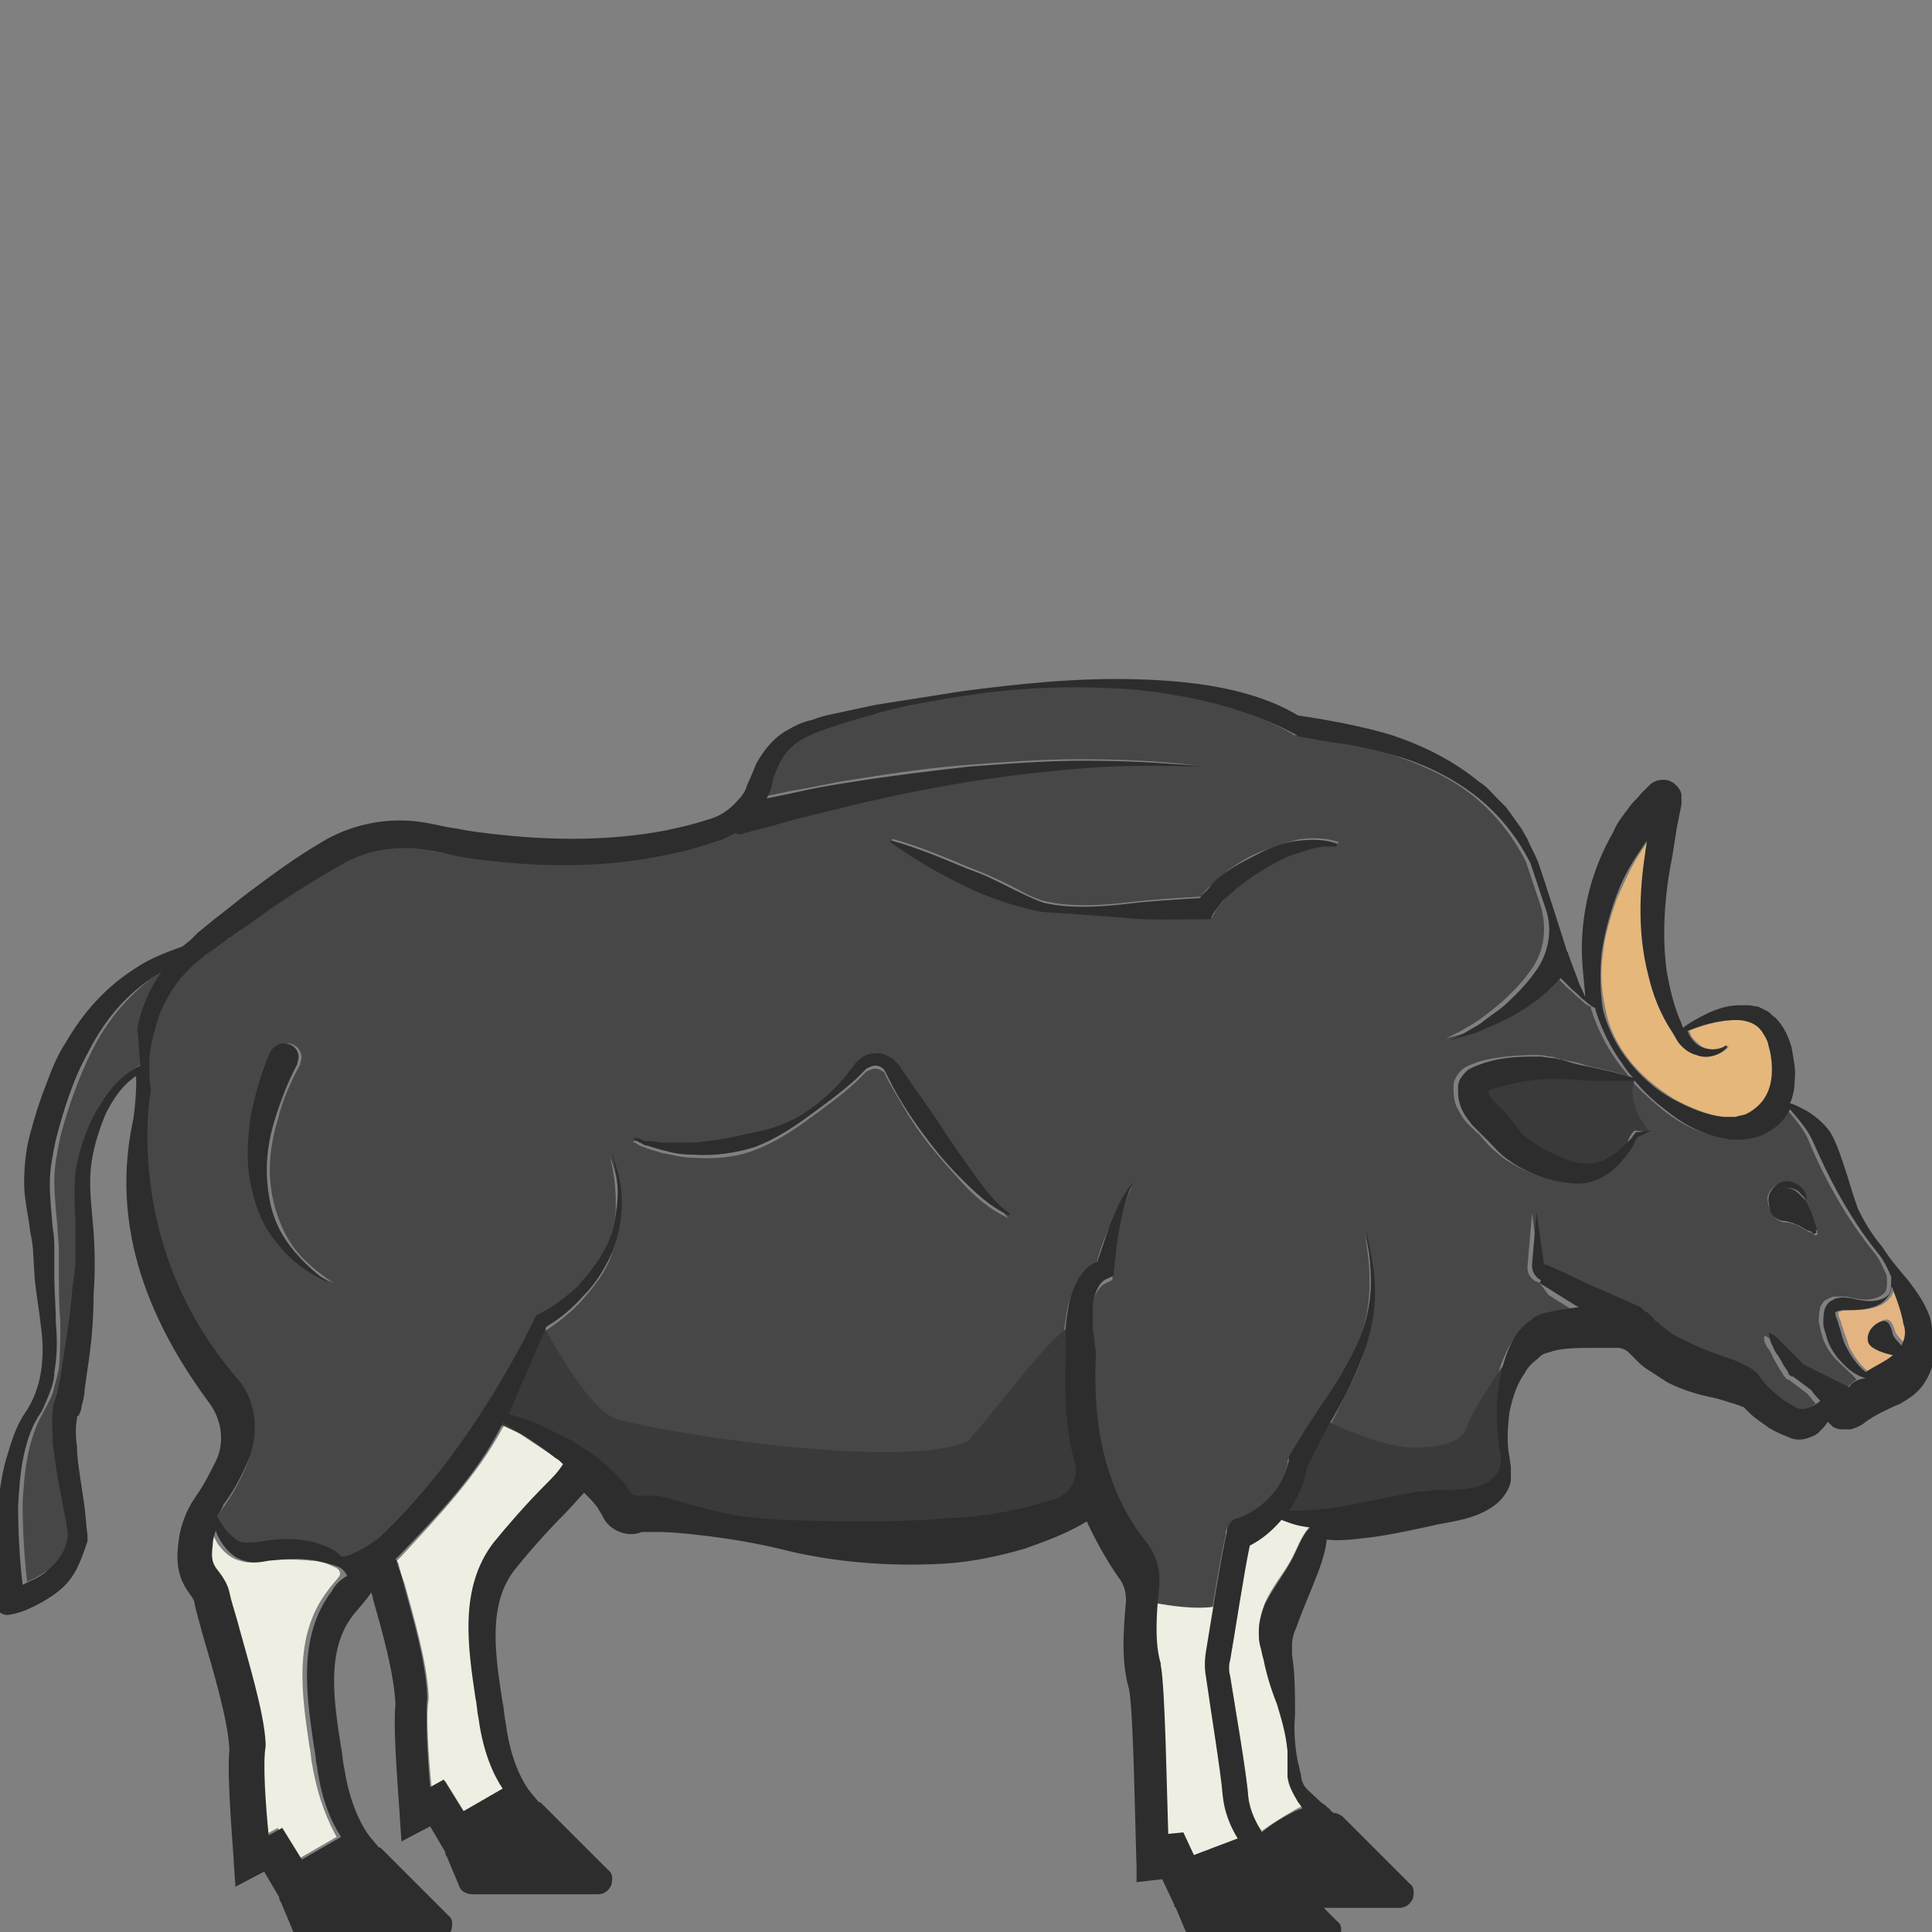 <?xml version="1.0" encoding="utf-8"?>
<!-- Generator: Adobe Illustrator 23.0.0, SVG Export Plug-In . SVG Version: 6.00 Build 0)  -->
<svg version="1.1" id="Layer_1" xmlns="http://www.w3.org/2000/svg" xmlns:xlink="http://www.w3.org/1999/xlink" x="0px" y="0px"
	 viewBox="0 0 128 128" 
width="128" height="128"
style="enable-background:new 0 0 128 128;" xml:space="preserve">
<rect x="0" y="0" width="128" height="128" fill="#808080" stroke="none"/>
<style type="text/css">
	.st0{fill:#EEEEE2;}
	.st1{fill:#E5B77A;}
	.st2{fill:#474747;}
	.st3{fill:#3A3A3A;}
	.st4{fill:#E3B481;}
	.st5{fill:#2D2D2D;}
	.st6{fill:none;stroke:#2D2D2D;stroke-width:0;stroke-linecap:round;stroke-linejoin:round;}
</style>
<g>
	<path class="st0" d="M33.4,94.3l0,0.1c0,0.1-0.1,0.2-0.1,0.2c-1.7,3.2-4.4,6-6.7,8.5c-0.1,0.1-0.2,0.2-0.3,0.3
		c0,0.1,0.1,0.1,0.1,0.2c0.1,0.4,0.2,0.8,0.4,1.3c0.6,2.2,1.5,5.2,1.6,7.5l0,0.1l0,0.1c-0.2,1,0,3.9,0.2,5.9l0.9-0.5l1.3,2.1
		l2.6-1.5c-0.5-0.9-1.2-2.4-1.6-4.7c-0.1-0.4-0.1-0.9-0.2-1.3c-0.5-3.4-1.1-7.3,1.2-10.3c0.8-1.1,2.1-2.5,3.5-3.9
		c0.4-0.4,0.8-0.8,1.2-1.3c-0.2-0.1-0.3-0.2-0.5-0.4C35.8,95.9,34.6,95.1,33.4,94.3z"/>
	<path class="st1" d="M87,119.5C87,119.5,86.9,119.5,87,119.5C86.9,119.5,86.9,119.5,87,119.5L87,119.5L87,119.5z"/>
	<path class="st2" d="M9.8,65c-1.6,1.3-2.8,2.8-3.7,4.6c-0.9,1.8-1.6,3.8-2.1,5.7c-0.2,1-0.4,1.9-0.4,2.9c0,1,0.1,2,0.2,3
		c0,0.5,0.1,1.1,0.1,1.6l0,1.6c0,1,0,2.1,0.1,3.1c0,1.1,0,2.1-0.1,3.2c-0.1,0.5-0.3,1.1-0.4,1.6c-0.2,0.5-0.5,1-0.7,1.4
		c-1,1.8-1.2,3.9-1.3,5.9c0,1.7,0.1,3.5,0.3,5.2c0.2-0.1,0.4-0.2,0.6-0.3c0.4-0.2,0.8-0.5,1.2-0.8c0.7-0.6,1.1-1.4,1.2-2.2
		c0-0.2-0.1-0.5-0.1-0.8l-0.2-1l-0.4-2.1c-0.1-0.7-0.2-1.4-0.3-2.1c-0.1-0.7-0.1-1.4,0-2.3c0-0.2,0.1-0.5,0.2-0.8
		c0-0.1,0.1-0.2,0.1-0.4c0.1-0.3,0.1-0.6,0.2-0.9c0.1-0.6,0.2-1.3,0.3-2c0.2-1.3,0.3-2.7,0.5-4c0.1-0.7,0.1-1.4,0.2-2
		c0-0.6,0-1.3,0-2c0-1.3-0.2-2.8,0.1-4.2c0.3-1.4,0.8-2.8,1.6-4c0.7-1,1.5-2,2.6-2.5c-0.1-0.9,0-1.7,0.1-2.6
		c0.2-1.3,0.8-2.7,1.6-3.8C10.5,64.4,10.2,64.7,9.8,65z"/>
	<path class="st0" d="M22.1,103.8c-0.4-0.2-0.9-0.4-1.5-0.4c-1-0.1-2.1-0.1-3.1,0c-0.5,0.1-1.1,0.2-1.6,0c-0.5-0.1-1-0.5-1.3-0.9
		c-0.3-0.3-0.4-0.7-0.6-1.1c-0.1,0.3-0.1,0.6-0.2,0.9c-0.1,0.8,0,1.2,0.3,1.7c0.4,0.5,0.6,1,0.8,1.5c0.1,0.5,0.3,1.1,0.5,1.8
		c0.8,2.6,1.8,6.1,1.9,8.2l0,0.1l0,0.1c-0.2,1,0,3.9,0.2,5.9l0.9-0.5l1.3,2.1l2.6-1.5c-0.5-0.9-1.2-2.4-1.6-4.7
		c-0.1-0.4-0.1-0.9-0.2-1.3c-0.5-3.4-1.1-7.3,1.2-10.3c0.2-0.3,0.5-0.6,0.8-1C22.6,104.1,22.4,103.9,22.1,103.8z"/>
	<path class="st1" d="M108,70.3c0.8,1,1.8,1.8,2.9,2.5c1.1,0.6,2.3,1.1,3.4,1.2c0.1,0,0.3,0,0.4,0l0.4,0c0.3,0,0.5-0.1,0.7-0.2
		c0.5-0.2,0.8-0.5,1.1-0.9c0.6-0.8,0.7-2,0.5-3.1l-0.1-0.4l-0.1-0.4l-0.1-0.2c0-0.1-0.1-0.1-0.1-0.2c-0.1-0.1-0.1-0.2-0.2-0.3
		c-0.3-0.4-0.7-0.6-1.3-0.7c-1.1-0.1-2.4,0.2-3.6,0.7l0,0c0,0,0,0,0,0c0.1,0.1,0.1,0.3,0.2,0.4c0.1,0.2,0.4,0.4,0.6,0.6
		c0.5,0.3,1.1,0.3,1.7,0c0,0,0.1,0,0.1,0c0,0,0,0.1,0,0.1c-0.5,0.5-1.3,0.7-2,0.5c-0.4-0.1-0.7-0.3-1-0.6c-0.3-0.3-0.4-0.6-0.6-0.9
		c-0.8-1.1-1.3-2.4-1.6-3.8c-0.6-2.7-0.5-5.4-0.2-8.1c0-0.3,0.1-0.6,0.1-0.8l-0.4,0.6c-0.7,1-1.2,2.2-1.7,3.3
		c-0.4,1.2-0.8,2.4-0.9,3.6c-0.2,1.2-0.1,2.5,0.2,3.8C106.6,68.1,107.2,69.3,108,70.3z"/>
	<path class="st2" d="M121.4,89.8c-0.3-0.4-0.6-0.9-0.7-1.4c-0.1-0.2-0.1-0.5-0.2-0.8c0-0.3,0-0.6,0.1-1c0.1-0.2,0.2-0.4,0.4-0.5
		c0.2-0.1,0.4-0.2,0.5-0.2c0.3,0,0.6,0,0.8,0c0.5,0.1,0.9,0.2,1.3,0.2c0.4,0,0.9-0.1,1.2-0.4c0.3-0.2,0.2-0.9,0.2-1.2
		c-0.3-0.6-0.4-1-0.9-1.6c-2.6-3.2-4.1-6.9-4.3-7.4c-0.3-0.7-0.9-1.4-1.5-2.1c-0.1,0.1-0.1,0.2-0.2,0.3c-0.5,0.7-1.2,1.2-1.9,1.5
		c-0.4,0.1-0.8,0.2-1.2,0.2c-0.2,0-0.4,0-0.6,0c-0.2,0-0.4,0-0.6-0.1c-1.5-0.3-2.7-1-3.8-1.9c-0.7-0.6-1.4-1.2-2-1.9
		c-1,0.1-2,0.1-3,0c-0.6,0-1.1,0-1.7-0.1c-0.1,0-0.3,0-0.4,0c-0.1,0-0.2,0-0.3,0c-0.2,0-0.5,0-0.8,0c-1,0.1-2.1,0.3-3,0.6
		c-0.2,0.1-0.4,0.2-0.5,0.2c0,0.1,0.1,0.4,0.5,0.8c0.2,0.2,0.4,0.4,0.6,0.6c0.2,0.2,0.5,0.5,0.6,0.7c0.3,0.4,0.7,0.8,1,1.1
		c0.7,0.6,1.7,1.1,2.7,1.4c0.9,0.3,1.8,0.3,2.7-0.3c0.4-0.3,0.8-0.6,1.2-1c0.1-0.1,0.2-0.2,0.3-0.3l0.1-0.2c0,0,0.1-0.1,0.1-0.1
		c0,0,0,0,0.1,0l0.1,0c0.3,0,0.6-0.1,0.8-0.1l-0.8,0.4l-0.1,0c0,0,0,0,0,0c0,0,0.1,0,0,0l-0.1,0.2c-0.1,0.1-0.1,0.3-0.2,0.4
		c-0.3,0.5-0.6,1-1.1,1.4c-0.4,0.4-1,0.8-1.7,1c-0.6,0.2-1.4,0.2-2,0c-1.2-0.2-2.3-0.7-3.4-1.4c-0.5-0.4-1-0.8-1.4-1.3
		c-0.2-0.2-0.3-0.4-0.5-0.5c-0.2-0.2-0.4-0.4-0.6-0.6c-0.2-0.2-0.4-0.5-0.6-0.9c-0.2-0.3-0.3-0.8-0.3-1.3c0-0.1,0-0.2,0-0.3
		c0-0.2,0.1-0.4,0.2-0.6c0.2-0.3,0.4-0.5,0.6-0.6c0.4-0.2,0.7-0.3,1-0.4c1.2-0.3,2.4-0.4,3.6-0.4c0.3,0,0.6,0,0.9,0.1
		c0.2,0,0.3,0,0.5,0.1c0.1,0,0.2,0.1,0.4,0.1c0.5,0.1,1.1,0.2,1.6,0.4c0.9,0.2,1.9,0.4,2.8,0.7c-0.2-0.3-0.5-0.6-0.7-0.9
		c-0.8-1.1-1.4-2.3-1.8-3.6c0,0,0,0,0-0.1c-0.3-0.1-0.5-0.3-0.7-0.5c-0.3-0.2-0.5-0.5-0.8-0.7c-0.3-0.3-0.5-0.5-0.8-0.8
		c0,0-0.1,0.1-0.1,0.1c-0.3,0.3-0.6,0.6-0.9,0.9c-0.6,0.6-1.3,1-2,1.4c-0.7,0.4-1.4,0.7-2.1,1c-0.4,0.1-0.7,0.3-1.1,0.4l-1.1,0.3
		l1-0.5c0.3-0.2,0.7-0.4,1-0.6c0.6-0.4,1.2-0.9,1.8-1.4c0.3-0.3,1.1-1,1.8-2c0.9-1.2,1.1-2.7,0.7-4.2l-1-3c-0.9-1.8-2.2-3.4-3.8-4.6
		c-1.6-1.2-3.5-2-5.4-2.6c-1-0.3-2-0.5-3-0.7c-1-0.2-2-0.3-3.1-0.5l-0.1,0l-0.1-0.1c-3.2-1.8-6.9-2.7-10.6-3
		c-3.8-0.4-7.6-0.2-11.4,0.4c-1.9,0.3-3.8,0.6-5.6,1.1c-0.9,0.2-1.8,0.5-2.7,0.8c-0.9,0.3-1.9,0.5-2.5,1c-0.7,0.4-1.2,1.1-1.6,1.9
		c-0.2,0.4-0.3,0.8-0.4,1.3c-0.1,0.2-0.2,0.5-0.3,0.7l0,0l1.9-0.4c1.3-0.2,2.5-0.5,3.8-0.7c2.5-0.4,5.1-0.8,7.6-1
		c2.6-0.2,5.1-0.4,7.7-0.4c2.6,0,5.1,0.1,7.7,0.4c-2.6-0.2-5.1-0.1-7.7,0.1c-2.5,0.2-5.1,0.5-7.6,0.9c-2.5,0.4-5,0.9-7.5,1.5
		c-1.2,0.3-2.5,0.6-3.7,0.9l-1.8,0.5l-1.9,0.5c-0.2,0.1-0.4,0-0.6,0c-0.3,0.2-0.7,0.4-1.1,0.5c-0.9,0.4-1.9,0.6-2.8,0.8
		c-3.9,0.9-7.8,1-11.7,0.6c-1-0.1-1.9-0.2-2.9-0.4c-1-0.1-2-0.4-2.7-0.5c-1.7-0.2-3.4,0.2-4.9,1.1c-1.6,0.9-3.2,1.9-4.8,3
		c-0.8,0.5-1.6,1.1-2.3,1.6l0,0c0,0,0,0,0,0c0,0,0,0.1-0.1,0.1c-0.1,0-0.1,0-0.2,0.1l-0.9,0.7l-0.6,0.4L13,63.7
		c-0.7,0.6-1.3,1.2-1.8,2c-0.5,0.8-0.8,1.6-1.1,2.5c-0.2,0.7-0.3,1.5-0.4,2.2c0,0,0,0.2,0,0.2c0,0.1,0,0.2,0,0.3
		c0,0.5,0.1,0.9,0.1,1.4c0,0-2,10.1,5.8,19.3c1.4,1.6,1.5,3.9,0.6,5.8c-0.4,0.9-0.9,1.8-1.5,2.6c-0.2,0.2-0.3,0.5-0.4,0.8
		c0,0,0,0,0,0c0.3,0.5,0.7,1,1,1.3c0.3,0.3,0.6,0.4,0.9,0.4c0.1,0,0.3,0,0.5,0l0.7-0.1c1.1-0.2,2.2-0.2,3.4,0.1
		c0.6,0.2,1.2,0.4,1.7,0.9c0.2,0.2,1.8-0.6,2.6-1.3c6.2-5.8,10.2-14.4,10.2-14.4l0.1-0.2l0.1-0.1c0.9-0.5,1.8-1.1,2.6-1.8
		c0.8-0.7,1.5-1.6,1.9-2.6c0.5-1,0.8-2,0.8-3.1c0-1.1-0.1-2.2-0.4-3.3c0.4,1,0.6,2.1,0.7,3.3c0,1.1-0.2,2.3-0.6,3.3
		c-0.4,1.1-1.1,2-1.9,2.9c-0.7,0.8-1.6,1.5-2.5,2.1l-2.5,5.8c0.5,0.2,1.1,0.3,1.6,0.5c0.9,0.3,1.7,0.7,2.5,1.2
		c0.8,0.5,1.6,1,2.3,1.6c0.4,0.3,0.7,0.7,1,1c0.2,0.2,0.3,0.4,0.5,0.6l0.2,0.3l0.1,0.1c0.1,0.1,0.2,0.2,0.4,0.1l0,0l0.1,0
		c0.1,0,0.1,0,0.2,0c0.1,0,0.2,0,0.3,0c0.2,0,0.3,0,0.4,0c0.3,0,0.5,0.1,0.7,0.1c0.9,0.2,1.8,0.5,2.6,0.7c1.7,0.5,3.5,0.7,5.3,0.8
		c3.6,0,7.1,0.1,10.6-0.1c2.5-0.1,4.9-0.5,7.4-1.3c1-0.3,1.5-1.4,1.3-2.4c-0.5-1.8-0.7-3.9-0.6-6.8c0-0.1,0-0.2,0-0.2c0,0,0,0,0,0
		c0-0.6,0-1.1,0-1.7c0-0.6,0.1-1.1,0.2-1.7c0.1-0.6,0.3-1.1,0.6-1.7c0.3-0.5,0.7-0.9,1.3-1.2c0.2-0.9,0.5-1.7,0.9-2.6
		c0.4-0.9,0.9-1.9,1.5-2.7c-0.5,0.9-0.7,1.9-0.9,2.9c-0.2,1-0.3,2-0.4,3l0,0.3l-0.4,0.2c-0.3,0.1-0.5,0.4-0.7,0.7
		c-0.2,0.4-0.3,0.8-0.3,1.3c0,0.5,0,1,0,1.4c0,0.5,0.1,1,0.2,1.4l0,0c0,0.1,0,0.1,0,0.2c0,0.1,0,0.2,0,0.3c-0.2,6.2,1.7,10,3.3,12.1
		c0.7,0.8,1,1.9,0.9,3c-0.2,1.8-0.3,3.7,0.1,5.1l0,0.1c0.3,1.5,0.4,8.4,0.5,11.2l1-0.1l0.7,1.5l2.9-1.1c-0.4-0.7-0.9-1.8-1-2.9
		c-0.1-1.4-0.9-6.4-1.1-7.8c-0.1-0.6-0.1-1.2,0-1.7c0.3-1.8,1-6.3,1.4-8c0,0,0,0,0-0.1c0-0.3,0.2-0.6,0.6-0.7c0,0,0,0,0.1,0
		c0.8-0.3,1.6-0.8,2.2-1.5c0.6-0.7,1-1.5,1.2-2.4l0-0.1l0-0.1c0.7-1.2,1.5-2.4,2.2-3.5c0.8-1.2,1.5-2.3,2.1-3.5
		c0.6-1.2,1-2.5,1.1-3.9c0.1-1.4,0-2.8-0.3-4.1c0.4,1.3,0.6,2.7,0.6,4.1c0,1.4-0.3,2.8-0.8,4.2c-0.5,1.3-1.2,2.6-1.8,3.8
		c-0.6,1.2-1.3,2.4-1.9,3.6c-0.2,1-0.6,2-1.2,2.9c1.6,0,3.1-0.2,4.6-0.5l2.9-0.6c0.5-0.1,1-0.2,1.5-0.2c0.6,0,1,0,1.5-0.1
		c1,0,1.9-0.1,2.7-0.6c0.4-0.2,0.6-0.5,0.7-1c0.1-0.4,0-0.9-0.1-1.4c-0.1-1-0.2-2-0.1-3.1c0.1-1,0.2-2.1,0.7-3.1
		c0.2-0.5,0.5-1,0.9-1.5c0.1-0.1,0.2-0.2,0.3-0.3c0.1-0.1,0.3-0.2,0.4-0.3c0.3-0.2,0.6-0.3,0.8-0.4c0.8-0.2,1.6-0.3,2.3-0.4
		l-0.2-0.1l-1.6-1L102,85l-0.2-0.1c-0.1,0-0.2-0.1-0.3-0.2c-0.2-0.2-0.3-0.4-0.3-0.7l0-0.1l0,0l0.3-3.5L102,84l0-0.1
		c0,0.1,0.1,0.1,0.1,0.1c0,0,0,0,0.1,0l0.2,0.1l0.9,0.4l1.7,0.8l3.4,1.5c0.1,0.1,0.2,0.1,0.3,0.3c0.1,0.1,0.2,0.1,0.3,0.2
		c0.1,0.1,0.1,0.1,0.2,0.2l0.1,0.1c0.1,0.1,0.2,0.1,0.2,0.2c0.2,0.1,0.3,0.3,0.5,0.4c0.4,0.3,0.7,0.5,1.1,0.7
		c0.8,0.4,1.7,0.8,2.6,1.1c0.5,0.2,1,0.3,1.5,0.6c0.3,0.1,0.5,0.3,0.8,0.5c0.1,0.1,0.1,0.1,0.2,0.2l0.1,0.1l0,0.1
		c0,0.1,0.1,0.2,0.2,0.2c0.6,0.7,1.4,1.3,2.1,1.7c0.3,0.2,0.7,0.2,1.1,0c0.2-0.1,0.4-0.3,0.6-0.4c-0.2-0.2-0.4-0.5-0.6-0.7l-1.2-0.9
		l-0.1,0c-0.1-0.1-0.1-0.2-0.2-0.2l-0.1-0.2l-0.2-0.3l-0.4-0.7c-0.1-0.2-0.2-0.5-0.4-0.7c-0.1-0.2-0.3-0.5-0.2-0.8
		c0.3,0.1,0.5,0.3,0.7,0.5c0.2,0.2,0.4,0.4,0.6,0.6l0.6,0.6l0.3,0.3l0.1,0.1c0,0,0.1,0.1,0.1,0l-0.1,0l3,1.5c0,0,0,0,0,0
		c0.3-0.3,0.5-0.5,0.8-0.7C122.6,90.9,121.9,90.4,121.4,89.8z M18.6,82.4c-0.9-1.1-1.5-2.6-1.8-4c-0.3-1.5-0.2-3,0-4.4
		c0.2-1.5,0.6-2.9,1.3-4.3c0.2-0.5,0.8-0.7,1.3-0.5c0.5,0.2,0.7,0.8,0.5,1.2c0,0,0,0.1,0,0.1l0,0c-0.6,1.1-1.2,2.4-1.5,3.7
		c-0.4,1.3-0.6,2.7-0.5,4c0.1,1.3,0.5,2.7,1.2,3.9c0.7,1.2,1.8,2.1,3,2.9C20.7,84.4,19.5,83.5,18.6,82.4z M66.8,80.7
		C66.8,80.7,66.8,80.7,66.8,80.7c-1.3-0.6-2.3-1.5-3.2-2.5c-0.9-1-1.8-2-2.6-3.1c-0.8-1.1-1.4-2.2-2.1-3.4l-0.2-0.4l-0.1-0.2
		c0,0,0-0.1-0.1-0.1c-0.1-0.1-0.3-0.2-0.5-0.2c-0.2,0-0.4,0.1-0.6,0.2c-0.2,0.2-0.5,0.5-0.7,0.7c-1,0.9-2.1,1.7-3.2,2.5
		c-1.1,0.8-2.2,1.5-3.5,2c-1.3,0.5-2.7,0.6-4.1,0.5c-0.7,0-1.4-0.2-2-0.3c-0.3-0.1-0.7-0.2-1-0.3c-0.2-0.1-0.3-0.1-0.5-0.2
		c-0.1,0-0.1-0.1-0.2-0.1l-0.1-0.1l-0.1,0l0,0c0,0-0.1,0,0-0.1c0,0,0.1,0,0.1,0c0,0,0,0,0,0c0,0,0,0,0,0l0,0l0.1,0l0.1,0l0.2,0.1
		c0.2,0,0.3,0.1,0.5,0.1c0.3,0,0.6,0.1,1,0.1c0.6,0,1.3,0.1,1.9,0c1.3-0.1,2.5-0.3,3.7-0.6c1.2-0.3,2.5-0.7,3.6-1.3
		c1.1-0.7,2.1-1.6,2.9-2.6c0.2-0.3,0.4-0.5,0.6-0.8c0.3-0.3,0.7-0.6,1.2-0.6c0.5-0.1,1,0.1,1.3,0.4c0.1,0.1,0.2,0.2,0.3,0.3
		c0.1,0.1,0.1,0.2,0.2,0.3l0.3,0.4c0.7,1.1,1.4,2.2,2.2,3.2c0.7,1.1,1.5,2.1,2.2,3.2C65.1,78.6,65.9,79.7,66.8,80.7
		C66.8,80.6,66.8,80.7,66.8,80.7z M88.6,56c-0.8-0.1-1.6,0.1-2.4,0.4c-0.8,0.3-1.5,0.6-2.2,1c-0.7,0.4-1.4,0.9-2,1.4
		c-0.3,0.3-0.6,0.5-0.9,0.8c-0.2,0.3-0.5,0.6-0.6,0.8l-0.2,0.4l-0.4,0c-1.8,0-3.6,0-5.4-0.1l-2.7-0.2c-0.9-0.1-1.8-0.1-2.8-0.2
		c-1.9-0.3-3.6-1-5.2-1.8c-1.6-0.8-3.2-1.7-4.7-2.8c0,0,0-0.1,0-0.1c0,0,0,0,0.1,0c1.8,0.5,3.4,1.2,5.1,1.9c0.8,0.3,1.7,0.7,2.5,1.1
		c0.8,0.4,1.6,0.9,2.4,1.1c1.7,0.4,3.6,0.3,5.4,0.1c1.7-0.2,3.3-0.3,5-0.4c0.2-0.4,0.5-0.6,0.7-0.8c0.3-0.3,0.7-0.6,1-0.9
		c0.7-0.5,1.5-1,2.3-1.3c0.8-0.3,1.6-0.6,2.5-0.8c0.9-0.1,1.8-0.1,2.6,0.2C88.6,55.9,88.6,55.9,88.6,56C88.6,56,88.6,56,88.6,56z
		 M120.4,81.8c-0.2,0.1-0.2,0-0.2,0l-0.1-0.1l-0.3-0.1l-0.5-0.3c-0.2-0.1-0.3-0.2-0.5-0.2c-0.2-0.1-0.3-0.1-0.4-0.1
		c-0.4,0-0.8-0.2-1-0.6c-0.2-0.3-0.3-0.7-0.3-1.1c0.2-0.7,0.8-1.1,1.5-0.9c0.6,0.1,1,0.6,1,1.2c0.3,0.4,0.4,0.7,0.5,1.1
		c0.1,0.2,0.1,0.4,0.2,0.6l0.1,0.3l0,0.1C120.4,81.7,120.5,81.7,120.4,81.8z"/>
	<path class="st0" d="M82.8,102.3c-0.4,1.8-1,5.9-1.3,7.6c-0.1,0.4-0.1,0.8,0,1.1c0.3,1.9,1.1,6.5,1.2,8c0.1,0.9,0.5,1.8,0.9,2.3
		c0.7-0.5,1.5-1,2.2-1.4c0.2-0.1,0.3-0.2,0.5-0.2c-0.1-0.1-0.2-0.2-0.3-0.4c-0.4-0.5-0.7-1.1-0.7-1.7c0-0.3,0-0.7,0-0.9
		c0-0.3,0-0.5,0-0.8c-0.1-1-0.3-2.1-0.7-3.1c-0.3-1-0.6-2-0.9-3c-0.1-0.3-0.1-0.5-0.2-0.8c-0.1-0.3-0.1-0.6-0.1-1
		c0-0.6,0.2-1.3,0.4-1.8c0.5-1.1,1.2-1.9,1.7-2.8c0.5-0.9,0.7-1.7,1.4-2.4c-0.9-0.1-1.1-0.2-1.9-0.5
		C84.4,101.3,83.7,101.9,82.8,102.3z"/>
	<path class="st0" d="M76,106.1c0,0,4.5,1,5.4-0.1c-0.3,2.1,0.4,14.1,1.7,15.5c-1.3,0.9-4.6,2-4.6,2l-1.8-1.9L76,106.1z"/>
	<g>
		<path class="st3" d="M109.2,74.9c0,0-1.5-1.8-0.9-3.3c-1.4-0.2-6.9-0.9-7.6-0.7c-0.7,0.2-3.3,0.9-3,1.5s2,3.4,3,3.9
			c1,0.5,3.3,1.7,4.4,1.2c1.1-0.5,2.6-1.2,2.7-1.7c0.1-0.5,0.5-1,0.6-0.9S109.2,74.9,109.2,74.9z"/>
		<path class="st3" d="M87.8,94.1c0.2,0.1,3.7,1.8,5.8,1.8s3.3-0.4,3.6-1.4c0.3-1.1,3.2-5.3,3.5-5.5c-1,1.9-1.6,5.4-0.9,7.9
			c-0.1,0.7-1.5,2.3-3.2,2.4c-1.6,0.2-6.8,1.3-7.8,1.2s-3.7-0.1-4.2-0.3C85.2,99,87.8,94.1,87.8,94.1z"/>
		<path class="st3" d="M36.1,88c0,0,2.7,5.1,4.5,5.9c1.7,0.8,19,3.6,23.5,1.6c1.7-1.8,5.7-7.4,7-7.7c0,4,1.2,11.7,2,12.1
			c-1.8,0.4-13,2.4-15.7,2c-2.7-0.4-12-1.4-13.7-1.7c-1.7-0.3-3.5-1.4-3.5-1.5c-0.1-0.1-2.5-2.4-3.4-2.7c-0.9-0.3-4.2-1.9-4.2-1.9
			l3.5-6.4L36.1,88z"/>
	</g>
	<path class="st4" d="M125.5,85.2c0,0.3-0.1,0.6-0.3,0.8c-0.3,0.4-0.8,0.6-1.3,0.7c-0.5,0.1-1,0.1-1.4,0.1c-0.2,0-0.4,0-0.6,0.1
		c-0.2,0.1-0.1,0.1-0.1,0.1c0,0.1,0,0.2,0.1,0.4c0.1,0.2,0.1,0.4,0.2,0.6c0.1,0.4,0.3,0.8,0.4,1.2c0.3,0.6,0.7,1.2,1.3,1.7
		c0.8-0.5,1.5-0.8,1.9-1.2c-0.7,0-1.5-0.4-1.7-0.8c-0.2-0.5,0.1-1.1,0.7-1.4c0.6-0.3,0.7,0.3,0.9,0.8c0.1,0.2,0.4,0.5,0.6,0.7
		c0.2-0.4,0.3-0.9,0.3-1.4c-0.1-0.7-0.4-1.5-0.7-2.3C125.5,85.3,125.5,85.2,125.5,85.2z"/>
	<path class="st5" d="M125.4,88.4c-0.1-0.5-0.3-1.1-0.9-0.8c-0.6,0.3-0.9,0.9-0.7,1.4c0.2,0.4,1.1,0.7,1.7,0.8c0,0,0,0,0.1,0
		c0.2-0.1,0.3-0.4,0.4-0.6C125.8,88.9,125.5,88.7,125.4,88.4z"/>
	<path class="st5" d="M118.4,78.7c0.3,0,0.7,0.1,0.9,0.4l0.3,0.3c0,0,0.1,0.1,0.1,0.1c0-0.6-0.4-1-1-1.2c-0.7-0.2-1.3,0.3-1.5,0.9
		c-0.1,0.4,0,0.8,0.3,1.1c-0.1-0.2-0.1-0.3-0.1-0.5C117.3,79.2,117.8,78.7,118.4,78.7z"/>
	<path class="st5" d="M120.4,81.5l-0.1-0.3c-0.1-0.2-0.1-0.4-0.2-0.6c-0.1-0.4-0.3-0.7-0.5-1.1c0,0-0.1-0.1-0.1-0.1l-0.3-0.3
		c-0.2-0.2-0.5-0.4-0.9-0.4c-0.6,0-1.1,0.5-1.1,1.1c0,0.2,0.1,0.4,0.1,0.5c0.2,0.4,0.6,0.6,1,0.6c0.1,0,0.3,0.1,0.4,0.1
		c0.2,0.1,0.3,0.1,0.5,0.2l0.5,0.3l0.3,0.1l0.1,0.1c0.1,0,0,0.1,0.2,0c0.1-0.1,0-0.1,0-0.2L120.4,81.5z"/>
	<path class="st6" d="M42.8,100.7C42.8,100.7,42.8,100.7,42.8,100.7"/>
	<path class="st5" d="M64.4,77.6c-0.8-1.1-1.5-2.1-2.2-3.2c-0.7-1.1-1.5-2.1-2.2-3.2l-0.3-0.4c0-0.1-0.1-0.2-0.2-0.3
		c-0.1-0.1-0.2-0.2-0.3-0.3c-0.4-0.3-0.9-0.5-1.3-0.4c-0.5,0-0.9,0.3-1.2,0.6c-0.2,0.3-0.4,0.5-0.6,0.8c-0.8,1-1.8,1.9-2.9,2.6
		c-1.1,0.7-2.4,1.1-3.6,1.3c-1.2,0.3-2.5,0.5-3.7,0.6c-0.6,0-1.3,0-1.9,0c-0.3,0-0.6-0.1-1-0.1c-0.2,0-0.3,0-0.5-0.1l-0.2-0.1
		l-0.1,0l-0.1,0l0,0c0,0,0,0,0,0c0,0,0,0,0,0c0,0-0.1,0-0.1,0c0,0.1,0,0.1,0,0.1l0,0l0.1,0l0.1,0.1c0.1,0,0.1,0.1,0.2,0.1
		c0.2,0.1,0.3,0.2,0.5,0.2c0.3,0.1,0.6,0.2,1,0.3c0.7,0.2,1.3,0.3,2,0.3c1.4,0.1,2.8-0.1,4.1-0.5c1.3-0.5,2.4-1.2,3.5-2
		c1.1-0.8,2.2-1.6,3.2-2.5c0.2-0.2,0.5-0.5,0.7-0.7c0.2-0.1,0.4-0.2,0.6-0.2c0.2,0,0.4,0.1,0.5,0.2c0,0,0.1,0.1,0.1,0.1l0.1,0.2
		l0.2,0.4c0.6,1.2,1.3,2.3,2.1,3.4c0.8,1.1,1.6,2.1,2.6,3.1c0.9,0.9,1.9,1.9,3.2,2.5c0,0,0.1,0,0.1,0c0,0,0-0.1,0-0.1
		C65.9,79.7,65.1,78.6,64.4,77.6z"/>
	<path class="st5" d="M127.9,87.4L127.9,87.4c-0.3-1-0.9-1.8-1.5-2.6c-0.6-0.7-1.2-1.4-1.7-2.2c-0.6-0.7-1.1-1.5-1.5-2.3
		c-0.4-0.7-1.3-4.6-2.1-5.5c-0.4-0.5-0.9-0.9-1.4-1.2c-0.4-0.2-0.7-0.4-1.1-0.5c0.2-0.5,0.3-1,0.3-1.5c0.1-0.8-0.1-1.5-0.2-2.2
		c-0.2-0.7-0.5-1.4-1.1-2c-0.2-0.1-0.3-0.3-0.5-0.4c-0.2-0.1-0.4-0.2-0.6-0.3l-0.6-0.1c-0.2,0-0.4,0-0.6,0c-0.8,0-1.4,0.2-2.1,0.5
		c-0.6,0.3-1.2,0.6-1.7,1c0,0,0,0,0,0c0-0.1-0.1-0.2-0.1-0.3c-0.5-1.1-0.8-2.4-1-3.6c-0.3-2.5-0.1-5,0.4-7.5
		c0.1-0.6,0.2-1.3,0.3-1.9l0.2-1l0.1-0.5l0-0.1l0-0.1c0-0.1,0-0.1,0-0.2c0-0.1,0-0.2,0-0.3c-0.1-0.4-0.5-0.8-0.9-0.9
		c-0.4-0.1-0.9,0-1.2,0.3l-0.2,0.2l-0.4,0.4c-0.2,0.3-0.5,0.5-0.7,0.8l-0.6,0.8c-0.2,0.3-0.4,0.6-0.5,0.9c-1.4,2.4-2.1,5.1-2.1,7.8
		c0,1.3,0.3,3.3,0.2,3.1c-0.1-0.3-0.3-0.6-0.4-0.9c-0.2-0.6-0.5-1.3-0.7-1.9c0-0.1-0.1-0.2-0.1-0.2c-0.1-0.4-1.4-4.4-1.4-4.4
		l-0.5-1.5c-0.2-0.5-0.5-1-0.7-1.5l-0.4-0.7l-0.5-0.7l-0.5-0.7c-0.2-0.2-0.4-0.4-0.6-0.6c-0.4-0.4-0.7-0.8-1.2-1.1
		c-1.7-1.4-3.7-2.4-5.8-3.1c-2-0.6-4.2-1-6.2-1.3C83,45.6,79,45.1,75.2,45c-3.9-0.1-7.7,0.3-11.5,0.8c-1.9,0.3-3.8,0.6-5.7,0.9
		c-0.9,0.2-1.9,0.4-2.8,0.6c-0.5,0.1-0.9,0.2-1.4,0.4c-0.5,0.1-1,0.3-1.5,0.6c-1,0.5-1.7,1.4-2.2,2.3c-0.2,0.5-0.4,1-0.6,1.4
		c-0.1,0.4-0.3,0.7-0.6,1c-0.5,0.6-1.2,1.1-2,1.3c-0.9,0.3-1.8,0.5-2.7,0.7c-3.6,0.7-7.4,0.7-11.1,0.3c-0.9-0.1-1.9-0.2-2.8-0.4
		c-0.9-0.1-1.8-0.4-2.9-0.5c-2.1-0.2-4.3,0.3-6.1,1.4c-1.7,1-3.2,2.1-4.8,3.3c-0.8,0.6-1.5,1.2-2.3,1.8l-1.1,0.9l-0.5,0.5l-0.5,0.4
		c-1.1,0.4-2.2,0.8-3.2,1.5c-1.9,1.2-3.4,2.9-4.5,4.8c-0.6,0.9-1,1.9-1.4,3c-0.4,1-0.7,2-1,3.1c-0.3,1.1-0.4,2.2-0.4,3.3
		c0,1.1,0.3,2.2,0.4,3.2c0.1,0.5,0.2,1,0.2,1.5l0.1,1.6c0.1,1.1,0.3,2.1,0.4,3.1c0.3,2.1,0.1,4.2-1.1,5.9c-0.6,0.9-0.9,2-1.2,3
		c-0.3,1-0.4,2.1-0.6,3.2c-0.2,2.1-0.3,4.2-0.1,6.4c0,0,0,0.1,0,0.1c0.1,0.4,0.5,0.6,0.8,0.6l0,0c0.7-0.1,1.2-0.3,1.8-0.6
		c0.6-0.3,1.1-0.6,1.6-1c0.5-0.4,0.9-0.9,1.2-1.5c0.3-0.6,0.5-1.2,0.7-1.8c0-0.1,0-0.1,0-0.2l0,0c0-0.4-0.1-0.8-0.1-1.1l-0.1-1
		l-0.3-2c-0.1-0.7-0.2-1.3-0.2-2c-0.1-0.6-0.1-1.3,0-1.8c0-0.1,0-0.2,0.1-0.2c0.1-0.2,0.2-0.4,0.2-0.6c0.1-0.4,0.2-0.7,0.2-1.1
		c0.1-0.7,0.2-1.4,0.3-2.1c0.2-1.4,0.3-2.8,0.3-4.2c0.1-1.4,0.1-2.8,0-4.2c-0.1-1.4-0.3-2.7-0.2-4c0.1-1.3,0.5-2.6,1-3.8
		c0.5-1,1.1-1.9,2-2.5c0.1,0.5-0.1,2.6-0.2,3c-1.7,8,2,14.5,5.1,18.7c0.8,1.1,1,2.6,0.4,3.8c-0.4,0.8-0.8,1.6-1.3,2.3
		c-0.7,1-1.1,2.1-1.2,3.3c-0.1,0.9-0.1,2,0.7,3.1c0.2,0.3,0.4,0.5,0.4,0.8c0.1,0.5,0.3,1.1,0.5,1.9c0.7,2.4,1.7,5.7,1.8,7.7
		c-0.2,1.9,0.3,7.1,0.3,7.7l0.1,1.4l1.9-1l1,1.7c0,0.1,0,0.2,0.1,0.3l0.8,1.9c0.1,0.4,0.5,0.6,0.9,0.6H29c0.4,0,0.7-0.2,0.9-0.6
		c0.1-0.4,0.1-0.8-0.2-1l-4.4-4.4c-0.1-0.1-0.1-0.1-0.2-0.1l-0.5-0.6c0,0-1.3-1.4-1.8-4.7c-0.1-0.4-0.1-0.9-0.2-1.3
		c-0.5-3.2-1-6.5,0.8-8.8c0.4-0.5,0.8-0.9,1.2-1.5c0,0.1,0.1,0.2,0.1,0.4c0.6,2.1,1.4,4.9,1.5,7c-0.2,1.9,0.3,7.1,0.3,7.7l0.1,1.4
		l1.9-1l1,1.7c0,0.1,0,0.2,0.1,0.3l0.8,1.9c0.1,0.4,0.5,0.6,0.9,0.6h8.3c0.4,0,0.7-0.2,0.9-0.6c0.1-0.4,0.1-0.8-0.2-1l-4.4-4.4
		c-0.1-0.1-0.1-0.1-0.2-0.1l-0.5-0.6c0,0-1.3-1.4-1.7-4.7c-0.1-0.4-0.1-0.9-0.2-1.3c-0.5-3.2-1-6.5,0.8-8.8c0.8-1,2-2.4,3.4-3.8
		c0.4-0.4,0.8-0.9,1.2-1.3c0,0,0,0,0.1,0.1c0.3,0.3,0.6,0.6,0.8,0.9c0.1,0.2,0.2,0.3,0.3,0.5l0.1,0.2c0.1,0.2,0.2,0.3,0.4,0.5
		c0.6,0.5,1.4,0.7,2.1,0.4l0.1,0c0,0,0,0,0,0c0,0,0,0,0,0c0,0,0,0,0.1,0c0.1,0,0.2,0,0.3,0c0.2,0,0.4,0,0.6,0c0.9,0,1.8,0.1,2.7,0.2
		c1.8,0.2,3.6,0.5,5.3,0.9c3.5,0.9,7.2,1.2,10.9,1c1.8-0.1,3.7-0.5,5.4-1c1.4-0.5,2.8-1,4.1-1.8c0.7,1.5,1.4,2.7,2.1,3.7
		c0.4,0.5,0.5,1,0.5,1.6c-0.2,2.1-0.3,4.1,0.2,5.8c0.3,1.5,0.4,9,0.5,11.8l0,1l1.7-0.2l0.8,1.7c0,0.1,0,0.1,0.1,0.2l0.8,1.9
		c0.1,0.4,0.5,0.6,0.9,0.6h8.3c0.4,0,0.7-0.2,0.9-0.6c0.1-0.4,0.1-0.8-0.2-1l-0.9-0.9h5c0.4,0,0.7-0.2,0.9-0.6
		c0.1-0.4,0.1-0.8-0.2-1l-4.4-4.4c-0.2-0.2-0.5-0.3-0.7-0.3c0,0,0-0.1-0.1-0.1c-0.1-0.1-0.1-0.2-0.2-0.2l-0.1-0.1l-0.1-0.1
		c-0.2-0.1-0.4-0.3-0.5-0.4c-0.3-0.3-0.7-0.6-0.9-0.9c-0.1-0.2-0.2-0.4-0.2-0.7c-0.1-0.3-0.1-0.5-0.2-0.8c-0.2-1-0.3-2.1-0.2-3.2
		c0-1.1,0-2.1-0.1-3.2l-0.1-0.8c0-0.2,0-0.4,0-0.6c0-0.4,0.1-0.8,0.3-1.2c0.3-0.9,0.7-1.8,1.1-2.8c0.4-1,0.8-2,0.9-3
		c0.8,0.1,1.7,0,2.5-0.1c1-0.1,2-0.3,3-0.5l1.4-0.3c0.4-0.1,1-0.2,1.5-0.3c1-0.2,2.1-0.5,3-1.3c0.4-0.4,0.8-1,0.8-1.5
		c0-0.3,0-0.6,0-0.8l-0.1-0.7c-0.2-1-0.1-2,0-2.9c0.2-1,0.5-1.9,1-2.6c0.2-0.4,0.5-0.7,0.9-1l0.2-0.2c0.1,0,0.1-0.1,0.2-0.1
		c0.2-0.1,0.4-0.1,0.6-0.2c0.8-0.2,1.8-0.2,2.8-0.2l1.5,0c0.2,0,0.5,0.1,0.7,0.3l0.2,0.2c0.1,0.1,0.2,0.2,0.3,0.3
		c0.2,0.2,0.4,0.4,0.7,0.6c0.5,0.3,0.9,0.6,1.4,0.9c1,0.5,2,0.8,3,1c0.5,0.1,1,0.3,1.4,0.4c0.2,0.1,0.4,0.1,0.5,0.2c0,0,0,0,0.1,0
		c0,0,0,0,0,0l0.1,0.1c0.1,0.1,0.2,0.2,0.3,0.3c0.4,0.4,0.9,0.7,1.3,1c0.5,0.3,1,0.5,1.5,0.7c0.3,0.1,0.7,0.1,1,0
		c0.3-0.1,0.6-0.2,0.8-0.4c0.2-0.2,0.4-0.4,0.6-0.7c0.1,0.1,0.2,0.2,0.3,0.3c0.1,0.1,0.4,0.2,0.6,0.2c0.2,0,0.4,0,0.6,0
		c0.4-0.1,0.8-0.3,1-0.5c0.3-0.2,0.6-0.4,1-0.6c0.4-0.2,0.8-0.4,1.3-0.6c0.5-0.3,1-0.6,1.4-1.1c0.4-0.5,0.7-1.2,0.8-1.7
		c0.1-0.6,0.1-1.1,0-1.7L127.9,87.4z M106.1,63.2c0.2-1.3,0.5-2.5,0.9-3.6c0.4-1.2,1-2.3,1.7-3.3l0.4-0.6c0,0.3-0.1,0.6-0.1,0.8
		c-0.4,2.6-0.5,5.4,0.2,8.1c0.3,1.3,0.8,2.6,1.6,3.8c0.2,0.3,0.3,0.6,0.6,0.9c0.3,0.3,0.6,0.5,1,0.6c0.7,0.3,1.6,0,2-0.5
		c0,0,0-0.1,0-0.1c0,0-0.1-0.1-0.1,0c-0.5,0.3-1.2,0.3-1.7,0c-0.2-0.1-0.4-0.3-0.6-0.6c-0.1-0.1-0.1-0.2-0.2-0.4c0,0,0,0,0,0l0,0
		c1.2-0.5,2.5-0.8,3.6-0.7c0.6,0.1,1,0.3,1.3,0.7c0.1,0.1,0.1,0.2,0.2,0.3c0,0.1,0.1,0.1,0.1,0.2l0.1,0.2l0.1,0.4l0.1,0.4
		c0.2,1.2,0.1,2.3-0.5,3.1c-0.3,0.4-0.7,0.7-1.1,0.9c-0.2,0.1-0.5,0.1-0.7,0.2l-0.4,0c-0.1,0-0.3,0-0.4,0c-1.1-0.1-2.3-0.6-3.4-1.2
		c-1.1-0.6-2.1-1.5-2.9-2.5c-0.8-1-1.4-2.2-1.7-3.4C106,65.7,106,64.4,106.1,63.2z M9.3,70.6c-1.1,0.5-2,1.5-2.6,2.5
		c-0.8,1.2-1.3,2.6-1.6,4c-0.3,1.5-0.1,2.9-0.1,4.2c0,0.7,0,1.4,0,2c0,0.7-0.1,1.3-0.2,2c-0.1,1.4-0.3,2.7-0.5,4
		c-0.1,0.7-0.2,1.3-0.3,2c-0.1,0.3-0.1,0.6-0.2,0.9c0,0.2-0.1,0.2-0.1,0.4c-0.1,0.3-0.2,0.5-0.2,0.8c-0.1,0.9,0,1.6,0,2.3
		c0.1,0.7,0.2,1.4,0.3,2.1l0.4,2.1l0.2,1c0,0.3,0.1,0.6,0.1,0.8c-0.1,0.9-0.5,1.6-1.2,2.2c-0.3,0.3-0.7,0.6-1.2,0.8
		c-0.2,0.1-0.4,0.2-0.6,0.3c-0.2-1.7-0.3-3.5-0.3-5.2c0.1-2,0.3-4.2,1.3-5.9c0.3-0.4,0.5-0.9,0.7-1.4c0.2-0.5,0.4-1,0.4-1.6
		c0.2-1.1,0.2-2.2,0.1-3.2c0-1.1-0.1-2.1-0.1-3.1l0-1.6c0-0.5,0-1.1-0.1-1.6c-0.1-1.1-0.2-2.1-0.2-3c0-1,0.2-1.9,0.4-2.9
		c0.5-1.9,1.1-3.9,2.1-5.7c0.9-1.8,2.1-3.4,3.7-4.6c0.4-0.3,0.8-0.6,1.2-0.8c-0.8,1.1-1.4,2.5-1.6,3.8C9.2,68.8,9.2,69.7,9.3,70.6z
		 M22,105.4c-2.3,3-1.7,6.9-1.2,10.3c0.1,0.4,0.1,0.9,0.2,1.3c0.3,2.3,1,3.8,1.6,4.7l-2.6,1.5l-1.3-2.1l-0.9,0.5
		c-0.2-2-0.4-4.8-0.2-5.9l0-0.1l0-0.1c-0.1-2.1-1.2-5.6-1.9-8.2c-0.2-0.7-0.4-1.3-0.5-1.8c-0.1-0.5-0.4-1-0.8-1.5
		c-0.4-0.5-0.4-0.9-0.3-1.7c0-0.3,0.1-0.6,0.2-0.9c0.1,0.4,0.3,0.7,0.6,1.1c0.3,0.4,0.8,0.8,1.3,0.9c0.5,0.2,1.1,0.1,1.6,0
		c1-0.1,2.1-0.2,3.1,0c0.5,0.1,1,0.2,1.5,0.4c0.3,0.1,0.5,0.4,0.6,0.6C22.5,104.7,22.2,105,22,105.4z M36.2,98.3
		c-1.4,1.4-2.6,2.8-3.5,3.9c-2.3,3-1.7,6.9-1.2,10.3c0.1,0.4,0.1,0.9,0.2,1.3c0.3,2.3,1,3.8,1.6,4.7l-2.6,1.5l-1.3-2.1l-0.9,0.5
		c-0.2-2-0.3-4.8-0.2-5.9l0-0.1l0-0.1c-0.1-2.3-1-5.3-1.6-7.5c-0.1-0.5-0.3-0.9-0.4-1.3c0-0.1,0-0.1-0.1-0.2
		c0.1-0.1,0.2-0.2,0.3-0.3c2.4-2.5,5.1-5.3,6.7-8.5c0.1-0.1,0.1-0.1,0.1-0.2l0-0.1c1.2,0.8,2.4,1.5,3.5,2.4c0.2,0.1,0.3,0.2,0.5,0.4
		C37,97.5,36.6,97.9,36.2,98.3z M86.9,119.5C86.9,119.5,87,119.5,86.9,119.5L86.9,119.5L86.9,119.5
		C86.9,119.5,86.9,119.5,86.9,119.5z M85.5,103.5c-0.5,0.9-1.2,1.8-1.7,2.8c-0.2,0.5-0.4,1.2-0.4,1.8c0,0.3,0,0.6,0.1,1
		c0.1,0.3,0.1,0.5,0.2,0.8c0.2,1,0.5,2,0.9,3c0.3,1,0.6,2,0.7,3.1c0,0.3,0,0.5,0,0.8c0,0.2,0,0.6,0,0.9c0.1,0.6,0.4,1.2,0.7,1.7
		c0.1,0.1,0.2,0.3,0.3,0.4c-0.2,0.1-0.3,0.1-0.5,0.2c-0.8,0.4-1.5,0.8-2.2,1.4c-0.3-0.5-0.8-1.4-0.9-2.3c-0.1-1.5-0.9-6.1-1.2-8
		c-0.1-0.4-0.1-0.8,0-1.1c0.3-1.7,0.9-5.7,1.3-7.6c0.8-0.4,1.5-1,2.1-1.7c0.8,0.3,1.1,0.4,1.9,0.5C86.2,101.8,86,102.6,85.5,103.5z
		 M122.5,91.9C122.5,91.9,122.5,91.9,122.5,91.9l-3-1.5l0.1,0c0,0,0,0-0.1,0l-0.1-0.1l-0.3-0.3l-0.6-0.6c-0.2-0.2-0.4-0.4-0.6-0.6
		c-0.2-0.2-0.4-0.4-0.7-0.5c0,0.3,0.1,0.6,0.2,0.8c0.1,0.2,0.2,0.5,0.4,0.7l0.4,0.7l0.2,0.3l0.1,0.2c0,0.1,0.1,0.1,0.2,0.2l0.1,0
		l1.2,0.9c0.2,0.3,0.4,0.5,0.6,0.7c-0.2,0.2-0.4,0.3-0.6,0.4c-0.4,0.2-0.8,0.2-1.1,0c-0.8-0.4-1.6-1.1-2.1-1.7
		c-0.1-0.1-0.1-0.2-0.2-0.2l0-0.1l-0.1-0.1c-0.1-0.1-0.1-0.2-0.2-0.2c-0.3-0.3-0.6-0.4-0.8-0.5c-0.5-0.3-1-0.4-1.5-0.6
		c-0.9-0.3-1.8-0.7-2.6-1.1c-0.4-0.2-0.8-0.4-1.1-0.7c-0.2-0.1-0.3-0.3-0.5-0.4c-0.1-0.1-0.2-0.1-0.2-0.2l-0.1-0.1
		c0,0-0.1-0.1-0.2-0.2c-0.1-0.1-0.2-0.2-0.3-0.2c-0.1-0.1-0.2-0.2-0.3-0.3l-3.4-1.5l-1.7-0.8l-0.9-0.4l-0.2-0.1c-0.1,0-0.1,0-0.1,0
		c-0.1,0-0.1-0.1-0.1-0.1l0,0.1l-0.5-3.5l-0.3,3.5l0,0l0,0.1c0,0.2,0.1,0.5,0.3,0.7c0.1,0.1,0.2,0.2,0.3,0.2L102,85l0.8,0.5l1.6,1
		l0.2,0.1c-0.7,0.1-1.5,0.2-2.3,0.4c-0.3,0.1-0.6,0.2-0.8,0.4c-0.1,0.1-0.3,0.2-0.4,0.3c-0.1,0.1-0.2,0.2-0.3,0.3
		c-0.4,0.4-0.7,1-0.9,1.5c-0.4,1-0.6,2.1-0.7,3.1c-0.1,1,0,2.1,0.1,3.1c0.1,0.5,0.2,1,0.1,1.4c-0.1,0.4-0.3,0.7-0.7,1
		c-0.7,0.5-1.7,0.6-2.7,0.6c-0.5,0-1,0-1.5,0.1c-0.5,0-1,0.1-1.5,0.2L90,99.6c-1.5,0.3-3,0.5-4.6,0.5c0.6-0.9,1-1.8,1.2-2.9
		c0.6-1.2,1.2-2.4,1.9-3.6c0.7-1.2,1.3-2.5,1.8-3.8c0.5-1.3,0.8-2.8,0.8-4.2c0-1.4-0.3-2.8-0.6-4.1c0.2,1.4,0.4,2.8,0.3,4.1
		c-0.1,1.4-0.5,2.7-1.1,3.9c-0.6,1.2-1.3,2.4-2.1,3.5c-0.8,1.2-1.5,2.3-2.2,3.5l0,0.1l0,0.1c-0.2,0.9-0.6,1.8-1.2,2.4
		c-0.6,0.7-1.4,1.2-2.2,1.5c0,0,0,0-0.1,0c-0.3,0.1-0.5,0.4-0.6,0.7c0,0,0,0,0,0.1c-0.4,1.7-1.1,6.2-1.4,8c-0.1,0.6-0.1,1.2,0,1.7
		c0.2,1.5,1,6.4,1.1,7.8c0.1,1.1,0.5,2.1,1,2.9l-2.9,1.1l-0.7-1.5l-1,0.1c-0.1-2.8-0.2-9.7-0.5-11.2l0-0.1c-0.4-1.3-0.3-3.2-0.1-5.1
		c0.1-1.1-0.2-2.1-0.9-3c-1.7-2.1-3.6-5.9-3.3-12.1c0-0.1,0-0.2,0-0.3c0-0.1,0-0.1,0-0.2l0,0c-0.1-0.4-0.1-1-0.2-1.4
		c0-0.5,0-1,0-1.4c0-0.5,0.1-0.9,0.3-1.3c0.2-0.4,0.4-0.6,0.7-0.7l0.4-0.2l0-0.3c0.1-1,0.2-2,0.4-3c0.2-1,0.4-2,0.9-2.9
		c-0.7,0.8-1.1,1.7-1.5,2.7c-0.3,0.8-0.6,1.7-0.9,2.6c-0.6,0.2-1,0.7-1.3,1.2c-0.3,0.6-0.5,1.1-0.6,1.7c-0.1,0.6-0.2,1.1-0.2,1.7
		c0,0.6,0,1.1,0,1.7c0,0,0,0,0,0c0,0,0,0.1,0,0.2c-0.1,2.9,0.1,5,0.6,6.8c0.3,1-0.3,2.1-1.3,2.4c-2.4,0.8-4.8,1.2-7.4,1.3
		c-3.5,0.3-7,0.2-10.6,0.1c-1.8-0.1-3.6-0.3-5.3-0.8c-0.9-0.2-1.7-0.5-2.6-0.7c-0.2-0.1-0.5-0.1-0.7-0.1c-0.1,0-0.3,0-0.4,0
		c-0.1,0-0.2,0-0.3,0c0,0-0.1,0-0.2,0l-0.1,0l0,0c-0.2,0-0.3,0-0.4-0.1l-0.1-0.1l-0.2-0.3c-0.1-0.2-0.3-0.4-0.5-0.6
		c-0.3-0.4-0.7-0.7-1-1c-0.7-0.6-1.5-1.1-2.3-1.6c-0.8-0.4-1.6-0.8-2.5-1.2c-0.5-0.2-1.1-0.4-1.6-0.5l2.5-5.8c1-0.6,1.8-1.3,2.5-2.1
		c0.8-0.8,1.4-1.8,1.9-2.9c0.4-1.1,0.6-2.2,0.6-3.3c0-1.1-0.3-2.2-0.7-3.3c0.3,1.1,0.5,2.2,0.4,3.3c-0.1,1.1-0.3,2.2-0.8,3.1
		c-0.5,1-1.2,1.8-1.9,2.6c-0.8,0.7-1.7,1.4-2.6,1.8l-0.1,0.1l-0.1,0.2c0,0-4,8.6-10.2,14.4c-0.8,0.7-2.4,1.5-2.6,1.3
		c-0.5-0.5-1.1-0.7-1.7-0.9c-1.2-0.3-2.3-0.3-3.4-0.1l-0.7,0.1c-0.2,0-0.3,0-0.5,0c-0.3,0-0.6-0.1-0.9-0.4c-0.4-0.3-0.7-0.8-1-1.3
		c0,0,0,0,0,0c0.1-0.3,0.3-0.5,0.4-0.8c0.6-0.8,1.1-1.7,1.5-2.6c0.9-1.9,0.8-4.2-0.6-5.8C8,82.4,10,72.2,10,72.2
		c-0.1-0.5-0.1-0.9-0.1-1.4c0-0.1,0-0.2,0-0.3c0,0,0-0.2,0-0.2c0-0.7,0.2-1.5,0.4-2.2c0.2-0.9,0.6-1.7,1.1-2.5
		c0.5-0.8,1.1-1.4,1.8-2l0.5-0.4l0.6-0.4l0.9-0.7c0.1,0,0.1,0,0.2-0.1c0,0,0.1-0.1,0.1-0.1c0,0,0,0,0,0l0,0c0.8-0.5,1.6-1.1,2.3-1.6
		c1.6-1.1,3.2-2.1,4.8-3c1.5-0.9,3.2-1.2,4.9-1.1c0.8,0.1,1.8,0.3,2.7,0.5c1,0.2,1.9,0.3,2.9,0.4c3.9,0.4,7.8,0.3,11.7-0.6
		c1-0.2,1.9-0.5,2.8-0.8c0.4-0.1,0.7-0.3,1.1-0.5c0.2,0.1,0.4,0.1,0.6,0l1.9-0.5l1.8-0.5c1.2-0.3,2.5-0.6,3.7-0.9
		c2.5-0.6,5-1.1,7.5-1.5c2.5-0.4,5-0.7,7.6-0.9c2.5-0.2,5.1-0.2,7.7-0.1c-2.5-0.3-5.1-0.4-7.7-0.4c-2.6,0-5.1,0.2-7.7,0.4
		c-2.6,0.3-5.1,0.6-7.6,1c-1.3,0.2-2.5,0.4-3.8,0.7l-1.9,0.4l0,0c0.1-0.2,0.2-0.5,0.3-0.7c0.1-0.5,0.2-0.9,0.4-1.3
		c0.3-0.8,0.9-1.5,1.6-1.9c0.7-0.4,1.6-0.7,2.5-1c0.9-0.3,1.8-0.5,2.7-0.8c1.8-0.5,3.7-0.8,5.6-1.1c3.8-0.6,7.6-0.7,11.4-0.4
		c3.8,0.4,7.5,1.3,10.6,3l0.1,0.1l0.1,0c1.1,0.2,2.1,0.4,3.1,0.5c1,0.2,2,0.4,3,0.7c1.9,0.5,3.8,1.4,5.4,2.6
		c1.6,1.2,2.9,2.8,3.8,4.6l1,3c0.5,1.4,0.2,3-0.7,4.2c-0.7,1-1.5,1.7-1.8,2c-0.5,0.5-1.2,0.9-1.8,1.4c-0.3,0.2-0.7,0.4-1,0.6l-1,0.5
		l1.1-0.3c0.4-0.1,0.7-0.2,1.1-0.4c0.7-0.3,1.4-0.6,2.1-1c0.7-0.4,1.4-0.9,2-1.4c0.3-0.3,0.6-0.6,0.9-0.9c0,0,0.1-0.1,0.1-0.1
		c0.3,0.3,0.5,0.5,0.8,0.8c0.3,0.2,0.5,0.5,0.8,0.7c0.2,0.2,0.5,0.4,0.7,0.5c0,0,0,0,0,0.1c0.4,1.3,1,2.5,1.8,3.6
		c0.2,0.3,0.4,0.6,0.7,0.9c-0.9-0.3-1.9-0.5-2.8-0.7c-0.5-0.1-1.1-0.2-1.6-0.4c-0.1,0-0.3-0.1-0.4-0.1c-0.2,0-0.3-0.1-0.5-0.1
		c-0.3,0-0.6-0.1-0.9-0.1c-1.2,0-2.3,0-3.6,0.4c-0.3,0.1-0.6,0.2-1,0.4c-0.2,0.1-0.4,0.3-0.6,0.6c-0.1,0.1-0.2,0.4-0.2,0.6
		c0,0.1,0,0.2,0,0.3c0,0.5,0.1,0.9,0.3,1.3c0.2,0.4,0.4,0.6,0.6,0.9c0.2,0.2,0.4,0.4,0.6,0.6c0.2,0.2,0.3,0.3,0.5,0.5
		c0.4,0.4,0.8,0.9,1.4,1.3c1,0.7,2.2,1.2,3.4,1.4c0.6,0.1,1.3,0.2,2,0c0.6-0.2,1.2-0.5,1.7-1c0.4-0.4,0.8-0.9,1.1-1.4
		c0.1-0.1,0.1-0.3,0.2-0.4l0.1-0.2c0,0,0,0,0,0c0,0,0,0,0,0l0.1,0l0.8-0.4c-0.3,0-0.6,0.1-0.8,0.1l-0.1,0c0,0,0,0-0.1,0
		c0,0-0.1,0.1-0.1,0.1l-0.1,0.2c-0.1,0.1-0.2,0.2-0.3,0.3c-0.4,0.4-0.8,0.8-1.2,1c-0.9,0.6-1.8,0.6-2.7,0.3c-1-0.4-1.9-0.8-2.7-1.4
		c-0.4-0.3-0.7-0.6-1-1.1c-0.2-0.2-0.4-0.5-0.6-0.7c-0.2-0.2-0.4-0.4-0.6-0.6c-0.3-0.3-0.5-0.6-0.5-0.8c0.1-0.1,0.3-0.2,0.5-0.2
		c0.9-0.3,2-0.5,3-0.6c0.3,0,0.5,0,0.8,0c0.1,0,0.2,0,0.3,0c0.2,0,0.3,0,0.4,0c0.6,0,1.1,0.1,1.7,0.1c1,0,2,0,3,0
		c0.6,0.7,1.2,1.3,2,1.9c1.1,0.9,2.3,1.6,3.8,1.9c0.2,0,0.4,0.1,0.6,0.1c0.2,0,0.4,0,0.6,0c0.4,0,0.8-0.1,1.2-0.2
		c0.8-0.3,1.5-0.8,1.9-1.5c0.1-0.1,0.1-0.2,0.2-0.3c0.6,0.7,1.2,1.4,1.5,2.1c0.2,0.4,1.7,4.2,4.3,7.4c0.4,0.5,0.6,0.9,0.9,1.6
		c0,0.4,0,1-0.2,1.2c-0.3,0.3-0.8,0.4-1.2,0.4c-0.4,0-0.9-0.1-1.3-0.2c-0.2,0-0.5-0.1-0.8,0c-0.2,0-0.3,0.1-0.5,0.2
		c-0.2,0.1-0.3,0.3-0.4,0.5c-0.1,0.4-0.1,0.7-0.1,1c0,0.2,0.1,0.5,0.2,0.8c0.1,0.5,0.4,1,0.7,1.4c0.5,0.6,1.1,1.2,1.9,1.4
		C123,91.4,122.7,91.6,122.5,91.9z M126,89.1c-0.1,0.2-0.2,0.4-0.4,0.6c0,0,0,0-0.1,0c-0.4,0.4-1.1,0.7-1.9,1.2
		c-0.6-0.5-1-1.1-1.3-1.7c-0.2-0.4-0.3-0.8-0.4-1.2c-0.1-0.2-0.1-0.4-0.2-0.6c-0.1-0.2-0.1-0.3-0.1-0.4c0,0-0.1-0.1,0.1-0.1
		c0.1-0.1,0.4-0.1,0.6-0.1c0.4,0,0.9,0,1.4-0.1c0.5-0.1,1-0.3,1.3-0.7c0.2-0.2,0.3-0.5,0.3-0.8c0,0.1,0.1,0.1,0.1,0.2
		c0.3,0.8,0.6,1.6,0.7,2.3C126.3,88.2,126.2,88.7,126,89.1z"/>
	<path class="st5" d="M88.6,55.9c-0.8-0.3-1.7-0.3-2.6-0.2c-0.9,0.1-1.7,0.4-2.5,0.8c-0.8,0.4-1.6,0.8-2.3,1.3
		c-0.4,0.3-0.7,0.5-1,0.9c-0.2,0.3-0.5,0.5-0.7,0.8c-1.7,0.1-3.4,0.2-5,0.4c-1.8,0.2-3.7,0.3-5.4-0.1c-0.8-0.3-1.6-0.7-2.4-1.1
		c-0.8-0.4-1.6-0.8-2.5-1.1c-1.7-0.7-3.3-1.4-5.1-1.9c0,0-0.1,0-0.1,0c0,0,0,0.1,0,0.1c1.5,1.1,3.1,2,4.7,2.8
		c1.6,0.8,3.3,1.4,5.2,1.8c0.9,0.1,1.8,0.1,2.8,0.2l2.7,0.2c1.8,0.2,3.7,0.1,5.4,0.1l0.4,0l0.2-0.4c0.1-0.2,0.4-0.5,0.6-0.8
		c0.3-0.3,0.6-0.5,0.9-0.8c0.6-0.5,1.3-1,2-1.4c0.7-0.4,1.4-0.8,2.2-1c0.8-0.3,1.6-0.5,2.4-0.4C88.6,56,88.6,56,88.6,55.9
		C88.6,55.9,88.6,55.9,88.6,55.9z"/>
	<path class="st5" d="M18.9,82.1c-0.8-1.2-1.1-2.5-1.2-3.9c-0.1-1.4,0.1-2.7,0.5-4c0.4-1.3,0.9-2.6,1.5-3.7l0,0c0,0,0-0.1,0-0.1
		c0.2-0.5,0-1-0.5-1.2c-0.5-0.2-1,0-1.3,0.5c-0.6,1.4-1,2.8-1.3,4.3c-0.2,1.5-0.3,3,0,4.4c0.3,1.5,0.8,2.9,1.8,4
		c0.9,1.2,2.1,2,3.4,2.6C20.8,84.3,19.7,83.3,18.9,82.1z"/>
</g>
</svg>

